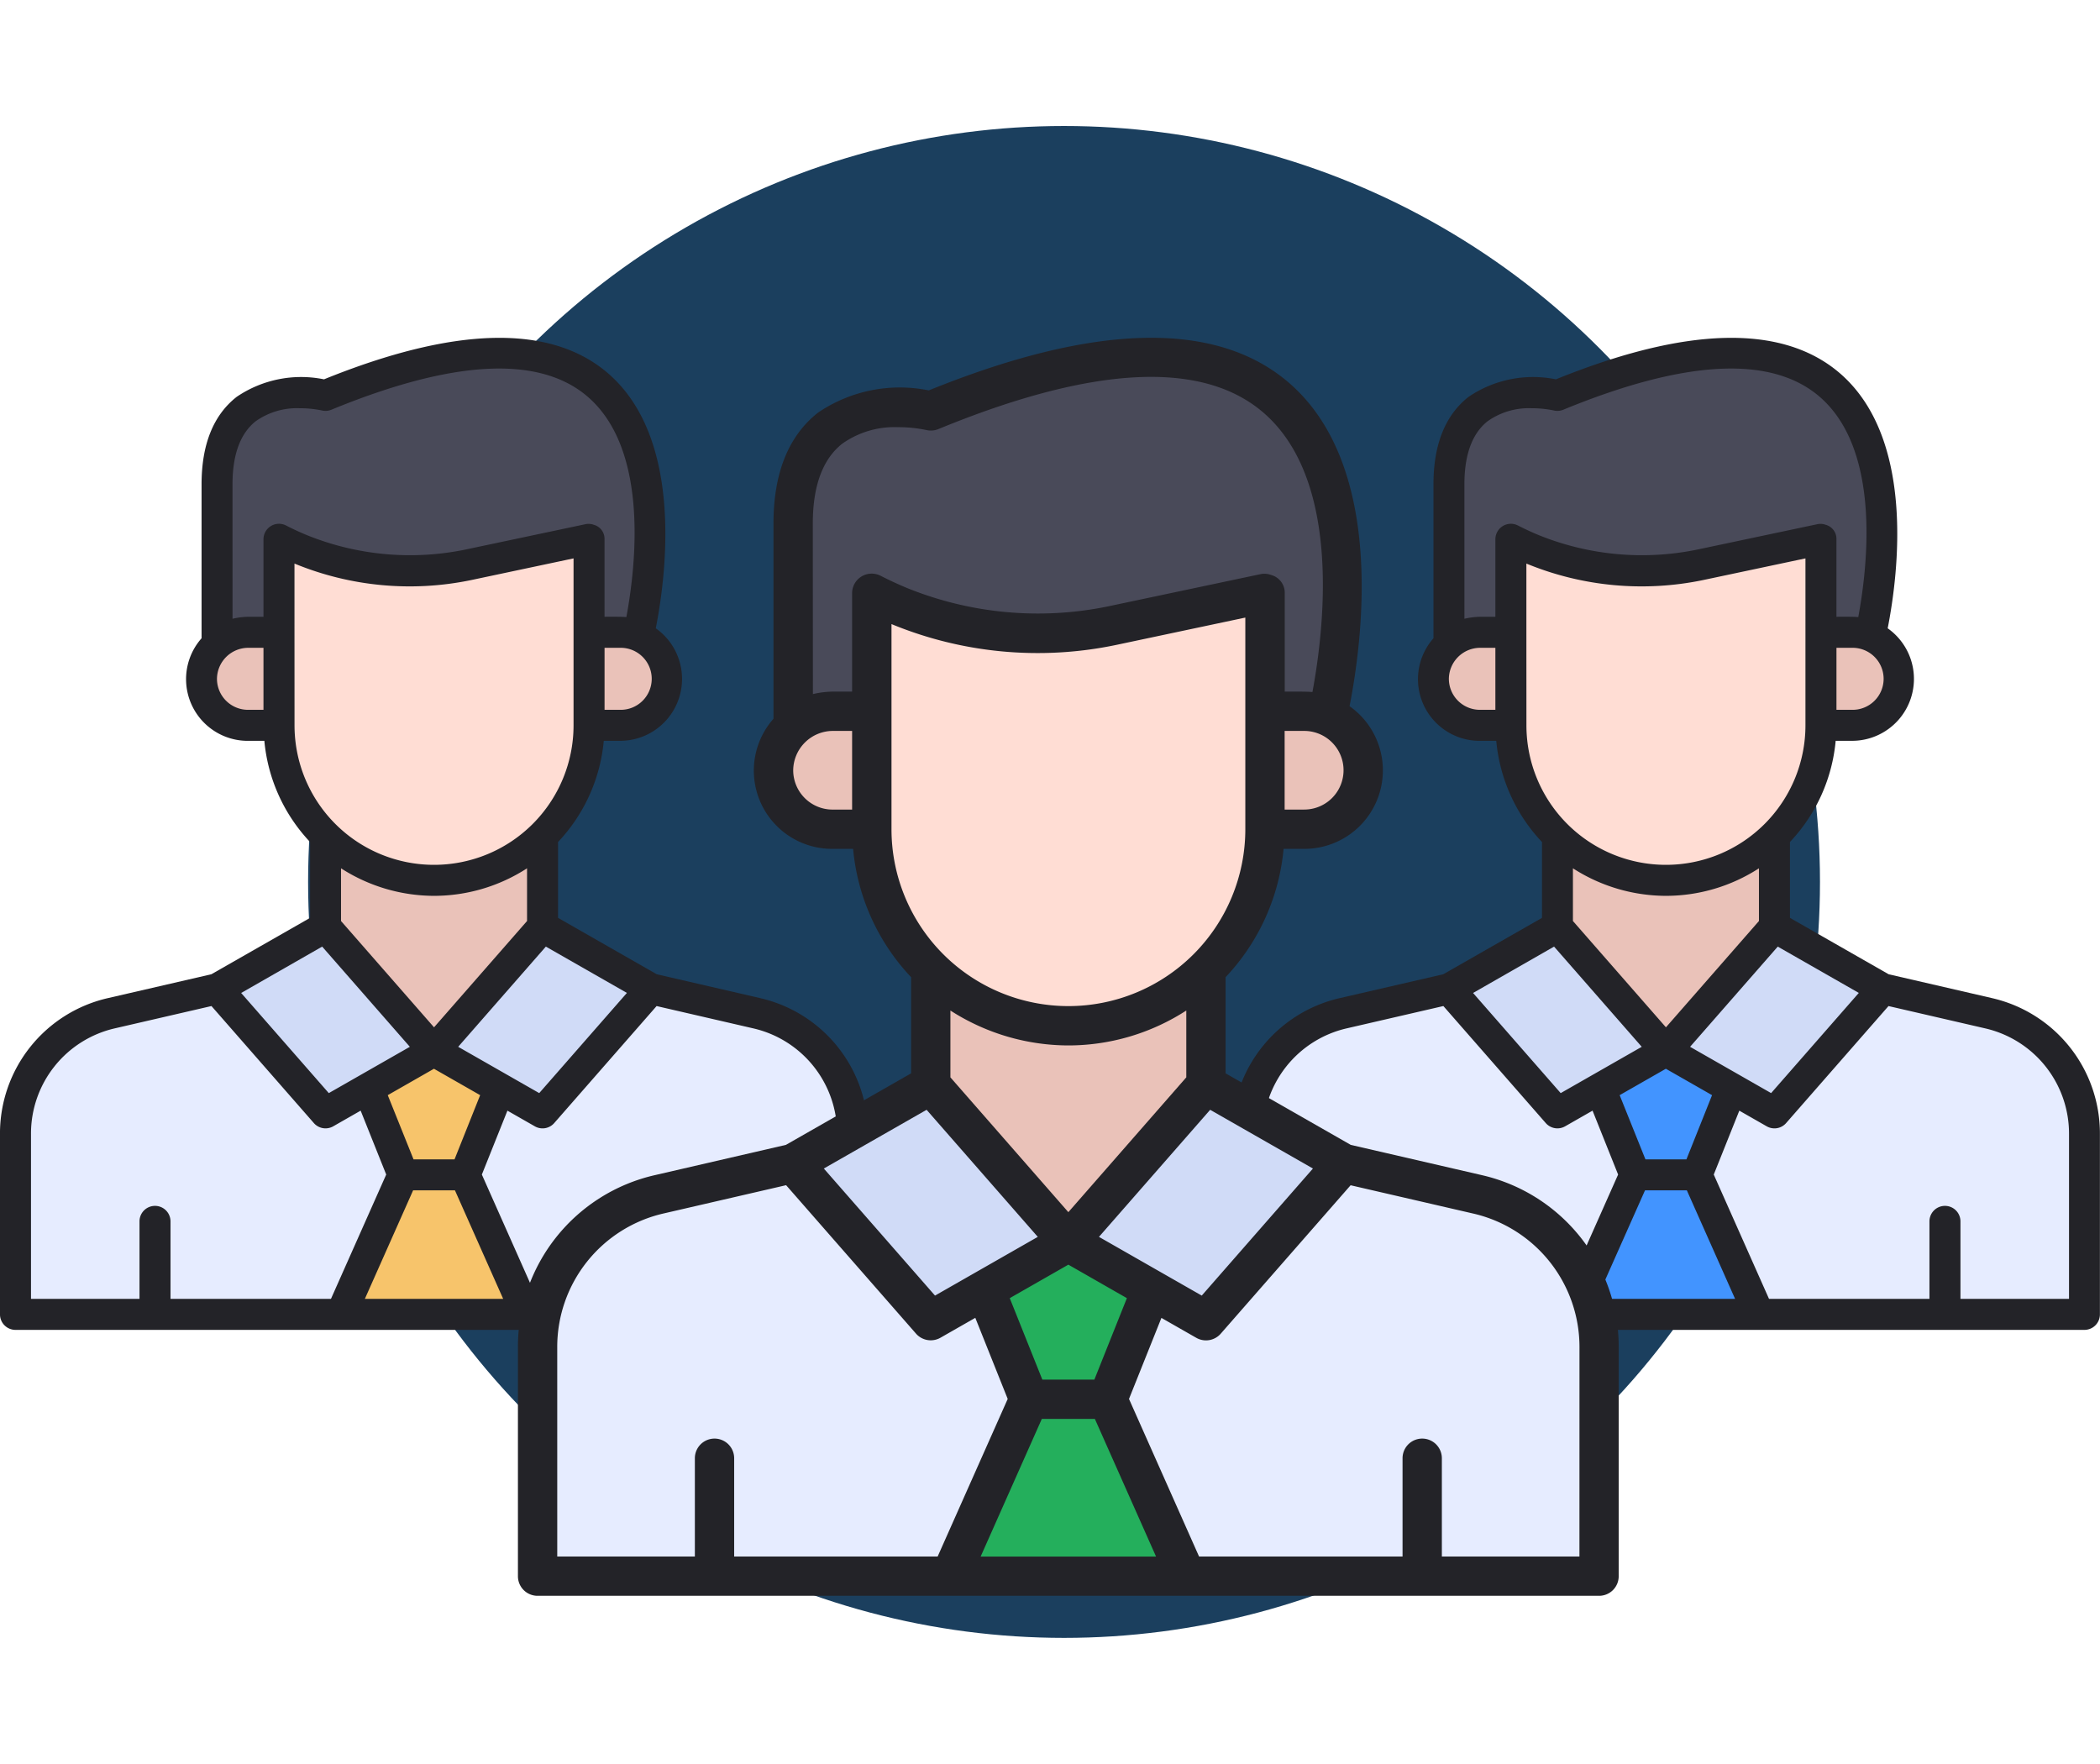 <svg xmlns="http://www.w3.org/2000/svg" xmlns:xlink="http://www.w3.org/1999/xlink" width="150.012" height="126" viewBox="0 0 150.012 126"><defs><filter id="a" x="13.005" y="0" width="126" height="126" filterUnits="userSpaceOnUse"><feOffset dy="3" input="SourceAlpha"/><feGaussianBlur stdDeviation="3" result="b"/><feFlood flood-opacity="0.161"/><feComposite operator="in" in2="b"/><feComposite in="SourceGraphic"/></filter></defs><g transform="translate(-1143.931 -2216.559)"><g transform="matrix(1, 0, 0, 1, 1143.93, 2216.56)" filter="url(#a)"><circle cx="54" cy="54" r="54" transform="translate(22.01 6)" fill="#1b3f5e"/></g><g transform="translate(-18.891)"><g transform="translate(1250.82 2240.693)"><g transform="translate(0.001 0)"><path d="M49.2,21.863l-.21.908-1.24-.554a2.03,2.03,0,0,0-.853-.177H43.576V15.651L36.29,17.2a22.108,22.108,0,0,1-4.429.454,21.536,21.536,0,0,1-8.22-1.629l0,6.014H20.322a2.206,2.206,0,0,0-1.473.565L17,24.277v-.022A3.289,3.289,0,0,1,18.107,21.8V10.357c0-8.25,7.751-6.345,7.751-6.345,27.418-11.284,23.409,12.38,22.346,17.2a3.175,3.175,0,0,1,1,.653Z" transform="translate(-2.604 0.104)" fill="#494a59"/><path d="M32.751,32.307A11.014,11.014,0,0,1,25,29.14V47.81l7.751,8.859L40.5,47.81V29.14A11.014,11.014,0,0,1,32.751,32.307Z" transform="translate(-1.746 3.126)" fill="#eac2b9"/><path d="M57.93,44.167,50.4,42.429,42.65,38,34.9,46.859,27.147,38,19.4,42.429l-7.529,1.737A8.859,8.859,0,0,0,5,52.8V65.684H64.8V52.8a8.859,8.859,0,0,0-6.867-8.632Z" transform="translate(-3.893 4.077)" fill="#e6ecff"/><path d="M44.429,19H40v6.644h4.429a3.322,3.322,0,1,0,0-6.644Z" transform="translate(-0.135 2.037)" fill="#eac2b9"/><path d="M20.322,19a3.322,3.322,0,1,0,0,6.644h4.429V19Z" transform="translate(-2.604 2.037)" fill="#eac2b9"/><path d="M18,42.429l7.751,8.859L33.5,46.859,25.751,38Z" transform="translate(-2.497 4.077)" fill="#d0dbf7"/><path d="M47.5,42.429l-7.751,8.859L32,46.859,39.751,38Z" transform="translate(-0.994 4.077)" fill="#d0dbf7"/><path d="M26,64.825l4.429-9.966L27.96,48.68,32.644,46l4.684,2.68-2.469,6.179,4.429,9.966Z" transform="translate(-1.638 4.936)" fill="#4294ff"/><path d="M37.138,48.68l-2.469,6.179H30.239L27.77,48.68,32.454,46Z" transform="translate(-1.448 4.936)" fill="#4294ff"/><path d="M35.523,14.824A20.319,20.319,0,0,1,22,13V26.288a11.073,11.073,0,0,0,22.147,0V13Z" transform="translate(-2.068 1.393)" fill="#ffddd4"/><path d="M58.286,47.164l-7.37-1.7-7.051-4.029V36.015a12.127,12.127,0,0,0,3.266-7.227h1.163a4.422,4.422,0,0,0,2.553-8.037c.772-3.939,1.993-13.668-3.5-18.292-4.091-3.437-10.884-3.269-20.2.506a8.191,8.191,0,0,0-6.238,1.251C19.24,5.523,18.4,7.624,18.4,10.462v11a4.407,4.407,0,0,0,3.322,7.328h1.163a12.127,12.127,0,0,0,3.266,7.227v5.419L19.1,45.463l-7.371,1.7A9.92,9.92,0,0,0,4,56.875V69.76a1.107,1.107,0,0,0,1.107,1.107H64.9a1.107,1.107,0,0,0,1.107-1.107V56.875a9.92,9.92,0,0,0-7.726-9.711ZM33.511,60.9H36.5l3.445,7.751h-9.88Zm2.96-2.215h-2.93L31.7,54.1l3.3-1.886,3.3,1.886ZM35.006,39.862a12.244,12.244,0,0,0,6.644-1.967V41.66l-6.644,7.594L28.362,41.66V37.895a12.326,12.326,0,0,0,6.644,1.967Zm1.725,10.784,6.263-7.158,5.79,3.308L42.52,53.953ZM48.294,26.574H47.187V22.144h1.107a2.215,2.215,0,1,1,0,4.429ZM20.61,10.462c0-2.117.556-3.629,1.653-4.5a5.1,5.1,0,0,1,3.152-.932,7.718,7.718,0,0,1,1.573.157,1.112,1.112,0,0,0,.686-.051c8.65-3.558,14.786-3.889,18.241-.986,4.447,3.738,3.532,12.019,2.83,15.8-.328-.035-1.2-.024-1.56-.024V14.392a1.035,1.035,0,0,0-.761-1.034,1.085,1.085,0,0,0-.576-.05l-8.624,1.823A19.621,19.621,0,0,1,25.937,14.1q-.762-.313-1.5-.693a1.107,1.107,0,0,0-1.614.984v5.537H21.718a5.289,5.289,0,0,0-1.107.141ZM19.5,24.359a2.239,2.239,0,0,1,2.215-2.215h1.107v4.429H21.718A2.217,2.217,0,0,1,19.5,24.359Zm5.537-3.322V16.126A21.585,21.585,0,0,0,37.682,17.3l7.29-1.544V27.681a9.966,9.966,0,0,1-19.932,0Zm1.978,22.451,6.263,7.158-5.79,3.308L21.228,46.8ZM6.215,56.875a7.714,7.714,0,0,1,6.009-7.552l6.883-1.589,7.314,8.359a1.107,1.107,0,0,0,1.383.233l1.96-1.12,1.826,4.565-3.947,8.881H16.181V63.116a1.107,1.107,0,1,0-2.215,0v5.537H6.215ZM63.8,68.653H56.045V63.116a1.107,1.107,0,1,0-2.215,0v5.537H42.37l-3.948-8.881,1.826-4.565,1.96,1.12a1.107,1.107,0,0,0,1.383-.233l7.314-8.359,6.883,1.589A7.714,7.714,0,0,1,63.8,56.875Z" transform="translate(-4 -0.002)" fill="#232328"/></g></g><g transform="translate(1162.822 2240.693)"><g transform="translate(-0.001 0)"><path d="M49.2,21.863l-.21.908-1.24-.554a2.03,2.03,0,0,0-.853-.177H43.576V15.651L36.29,17.2a22.108,22.108,0,0,1-4.429.454,21.536,21.536,0,0,1-8.22-1.629l0,6.014H20.322a2.206,2.206,0,0,0-1.473.565L17,24.277v-.022A3.289,3.289,0,0,1,18.107,21.8V10.357c0-8.25,7.751-6.345,7.751-6.345,27.418-11.284,23.409,12.38,22.346,17.2a3.175,3.175,0,0,1,1,.653Z" transform="translate(-2.604 0.104)" fill="#494a59"/><path d="M32.751,32.307A11.014,11.014,0,0,1,25,29.14V47.81l7.751,8.859L40.5,47.81V29.14A11.014,11.014,0,0,1,32.751,32.307Z" transform="translate(-1.746 3.126)" fill="#eac2b9"/><path d="M57.93,44.167,50.4,42.429,42.65,38,34.9,46.859,27.147,38,19.4,42.429l-7.529,1.737A8.859,8.859,0,0,0,5,52.8V65.684H64.8V52.8a8.859,8.859,0,0,0-6.867-8.632Z" transform="translate(-3.893 4.077)" fill="#e6ecff"/><path d="M44.429,19H40v6.644h4.429a3.322,3.322,0,1,0,0-6.644Z" transform="translate(-0.135 2.037)" fill="#eac2b9"/><path d="M20.322,19a3.322,3.322,0,1,0,0,6.644h4.429V19Z" transform="translate(-2.604 2.037)" fill="#eac2b9"/><path d="M18,42.429l7.751,8.859L33.5,46.859,25.751,38Z" transform="translate(-2.497 4.077)" fill="#d0dbf7"/><path d="M47.5,42.429l-7.751,8.859L32,46.859,39.751,38Z" transform="translate(-0.994 4.077)" fill="#d0dbf7"/><path d="M26,64.825l4.429-9.966L27.96,48.68,32.644,46l4.684,2.68-2.469,6.179,4.429,9.966Z" transform="translate(-1.638 4.936)" fill="#f7c46b"/><path d="M37.138,48.68l-2.469,6.179H30.239L27.77,48.68,32.454,46Z" transform="translate(-1.448 4.936)" fill="#f7c46b"/><path d="M35.523,14.824A20.319,20.319,0,0,1,22,13V26.288a11.073,11.073,0,0,0,22.147,0V13Z" transform="translate(-2.068 1.393)" fill="#ffddd4"/><path d="M58.286,47.164l-7.37-1.7-7.051-4.029V36.015a12.127,12.127,0,0,0,3.266-7.227h1.163a4.422,4.422,0,0,0,2.553-8.037c.772-3.939,1.993-13.668-3.5-18.292-4.091-3.437-10.884-3.269-20.2.506a8.191,8.191,0,0,0-6.238,1.251C19.24,5.523,18.4,7.624,18.4,10.462v11a4.407,4.407,0,0,0,3.322,7.328h1.163a12.127,12.127,0,0,0,3.266,7.227v5.419L19.1,45.463l-7.371,1.7A9.92,9.92,0,0,0,4,56.875V69.76a1.107,1.107,0,0,0,1.107,1.107H64.9a1.107,1.107,0,0,0,1.107-1.107V56.875a9.92,9.92,0,0,0-7.726-9.711ZM33.511,60.9H36.5l3.445,7.751h-9.88Zm2.96-2.215h-2.93L31.7,54.1l3.3-1.886,3.3,1.886ZM35.006,39.862a12.244,12.244,0,0,0,6.644-1.967V41.66l-6.644,7.594L28.362,41.66V37.895a12.326,12.326,0,0,0,6.644,1.967Zm1.725,10.784,6.263-7.158,5.79,3.308L42.52,53.953ZM48.294,26.574H47.187V22.144h1.107a2.215,2.215,0,1,1,0,4.429ZM20.61,10.462c0-2.117.556-3.629,1.653-4.5a5.1,5.1,0,0,1,3.152-.932,7.718,7.718,0,0,1,1.573.157,1.112,1.112,0,0,0,.686-.051c8.65-3.558,14.786-3.889,18.241-.986,4.447,3.738,3.532,12.019,2.83,15.8-.328-.035-1.2-.024-1.56-.024V14.392a1.035,1.035,0,0,0-.761-1.034,1.085,1.085,0,0,0-.576-.05l-8.624,1.823A19.621,19.621,0,0,1,25.937,14.1q-.762-.313-1.5-.693a1.107,1.107,0,0,0-1.614.984v5.537H21.718a5.289,5.289,0,0,0-1.107.141ZM19.5,24.359a2.239,2.239,0,0,1,2.215-2.215h1.107v4.429H21.718A2.217,2.217,0,0,1,19.5,24.359Zm5.537-3.322V16.126A21.585,21.585,0,0,0,37.682,17.3l7.29-1.544V27.681a9.966,9.966,0,0,1-19.932,0Zm1.978,22.451,6.263,7.158-5.79,3.308L21.228,46.8ZM6.215,56.875a7.714,7.714,0,0,1,6.009-7.552l6.883-1.589,7.314,8.359a1.107,1.107,0,0,0,1.383.233l1.96-1.12,1.826,4.565-3.947,8.881H16.181V63.116a1.107,1.107,0,1,0-2.215,0v5.537H6.215ZM63.8,68.653H56.045V63.116a1.107,1.107,0,1,0-2.215,0v5.537H42.37l-3.948-8.881,1.826-4.565,1.96,1.12a1.107,1.107,0,0,0,1.383-.233l7.314-8.359,6.883,1.589A7.714,7.714,0,0,1,63.8,56.875Z" transform="translate(-4 -0.002)" fill="#232328"/></g></g><g transform="translate(1199.82 2240.693)"><g transform="translate(0 0)"><path d="M57.835,27.457l-.267,1.151L56,27.907a2.574,2.574,0,0,0-1.081-.225H50.7v-8.1l-9.24,1.966a28.035,28.035,0,0,1-5.617.576,27.31,27.31,0,0,1-10.424-2.066l0,7.627H21.213a2.8,2.8,0,0,0-1.868.716L17,30.519V30.49a4.171,4.171,0,0,1,1.4-3.117V12.867c0-10.462,9.83-8.046,9.83-8.046C63-9.488,57.919,20.52,56.571,26.629a4.026,4.026,0,0,1,1.264.829Z" transform="translate(1.255 0.4)" fill="#494a59"/><path d="M34.83,33.156A13.967,13.967,0,0,1,25,29.14V52.815l9.83,11.234,9.83-11.234V29.14A13.967,13.967,0,0,1,34.83,33.156Z" transform="translate(4.489 11.776)" fill="#eac2b9"/><path d="M72.121,45.82l-9.547-2.2L52.744,38l-9.83,11.234L33.085,38l-9.83,5.617-9.547,2.2A11.234,11.234,0,0,0,5,56.766v16.34H80.829V56.766A11.234,11.234,0,0,0,72.121,45.82Z" transform="translate(-3.596 15.358)" fill="#e6ecff"/><path d="M45.617,19H40v8.425h5.617a4.213,4.213,0,1,0,0-8.425Z" transform="translate(10.553 7.677)" fill="#eac2b9"/><path d="M21.213,19a4.213,4.213,0,1,0,0,8.425H26.83V19Z" transform="translate(1.255 7.677)" fill="#eac2b9"/><path d="M18,43.617l9.83,11.234,9.83-5.617L27.83,38Z" transform="translate(1.659 15.358)" fill="#d0dbf7"/><path d="M51.659,43.617,41.83,54.851,32,49.234,41.83,38Z" transform="translate(7.319 15.358)" fill="#d0dbf7"/><path d="M26,69.872l5.617-12.638L28.486,49.4l5.94-3.4,5.94,3.4-3.131,7.836,5.617,12.638Z" transform="translate(4.893 18.592)" fill="#24af5c"/><path d="M39.65,49.4l-3.131,7.836H30.9L27.77,49.4,33.71,46Z" transform="translate(5.609 18.592)" fill="#24af5c"/><path d="M39.149,15.312A25.767,25.767,0,0,1,22,13V29.851a14.042,14.042,0,0,0,28.085,0V13Z" transform="translate(3.276 5.252)" fill="#ffddd4"/><path d="M72.84,59.809l-9.346-2.157-8.942-5.109V45.671a15.378,15.378,0,0,0,4.142-9.165h1.475a5.607,5.607,0,0,0,3.238-10.192c.979-4.994,2.528-17.332-4.445-23.2-5.188-4.358-13.8-4.146-25.613.642a10.387,10.387,0,0,0-7.91,1.587C23.326,7,22.255,9.668,22.255,13.266V27.213a5.589,5.589,0,0,0,4.213,9.293h1.475a15.378,15.378,0,0,0,4.142,9.165v6.871l-8.941,5.109L13.8,59.809A12.579,12.579,0,0,0,4,72.123V88.463a1.4,1.4,0,0,0,1.4,1.4H81.233a1.4,1.4,0,0,0,1.4-1.4V72.123a12.58,12.58,0,0,0-9.8-12.315ZM41.423,77.229h3.791l4.369,9.83H37.054Zm3.754-2.808H41.461L39.133,68.6l4.186-2.392L47.5,68.6ZM43.319,50.548a15.526,15.526,0,0,0,8.425-2.494v4.774l-8.425,9.63-8.425-9.63V48.054a15.63,15.63,0,0,0,8.425,2.494Zm2.187,13.675,7.943-9.077,7.342,4.195-7.943,9.077ZM60.169,33.7h-1.4V28.081h1.4a2.808,2.808,0,1,1,0,5.617ZM25.064,13.266c0-2.685.705-4.6,2.1-5.7a6.462,6.462,0,0,1,4-1.182,9.787,9.787,0,0,1,2,.2,1.41,1.41,0,0,0,.87-.064c10.968-4.512,18.751-4.931,23.132-1.25,5.639,4.741,4.48,15.241,3.589,20.034-.416-.045-1.522-.03-1.979-.03V18.25A1.312,1.312,0,0,0,57.8,16.94a1.376,1.376,0,0,0-.73-.063L46.133,19.189a24.882,24.882,0,0,1-14.315-1.308q-.966-.4-1.9-.878a1.4,1.4,0,0,0-2.047,1.248v7.021h-1.4a6.707,6.707,0,0,0-1.4.178Zm-1.4,17.623a2.84,2.84,0,0,1,2.808-2.808h1.4V33.7h-1.4a2.812,2.812,0,0,1-2.808-2.809Zm7.021-4.213V20.449a27.372,27.372,0,0,0,16.032,1.493l9.244-1.958V35.1a12.638,12.638,0,0,1-25.276,0Zm2.508,28.47,7.943,9.077-7.342,4.195-7.943-9.077ZM6.808,72.123a9.782,9.782,0,0,1,7.62-9.577l8.729-2.015,9.276,10.6a1.4,1.4,0,0,0,1.753.295l2.486-1.42L38.987,75.8,33.982,87.058H19.447V80.037a1.4,1.4,0,0,0-2.808,0v7.021H6.809Zm73.02,14.935H70V80.037a1.4,1.4,0,0,0-2.808,0v7.021H52.657L47.651,75.8l2.316-5.789,2.486,1.42a1.4,1.4,0,0,0,1.754-.295l9.276-10.6,8.729,2.015a9.783,9.783,0,0,1,7.619,9.577Z" transform="translate(-4 -0.002)" fill="#232328"/></g></g></g></g></svg>